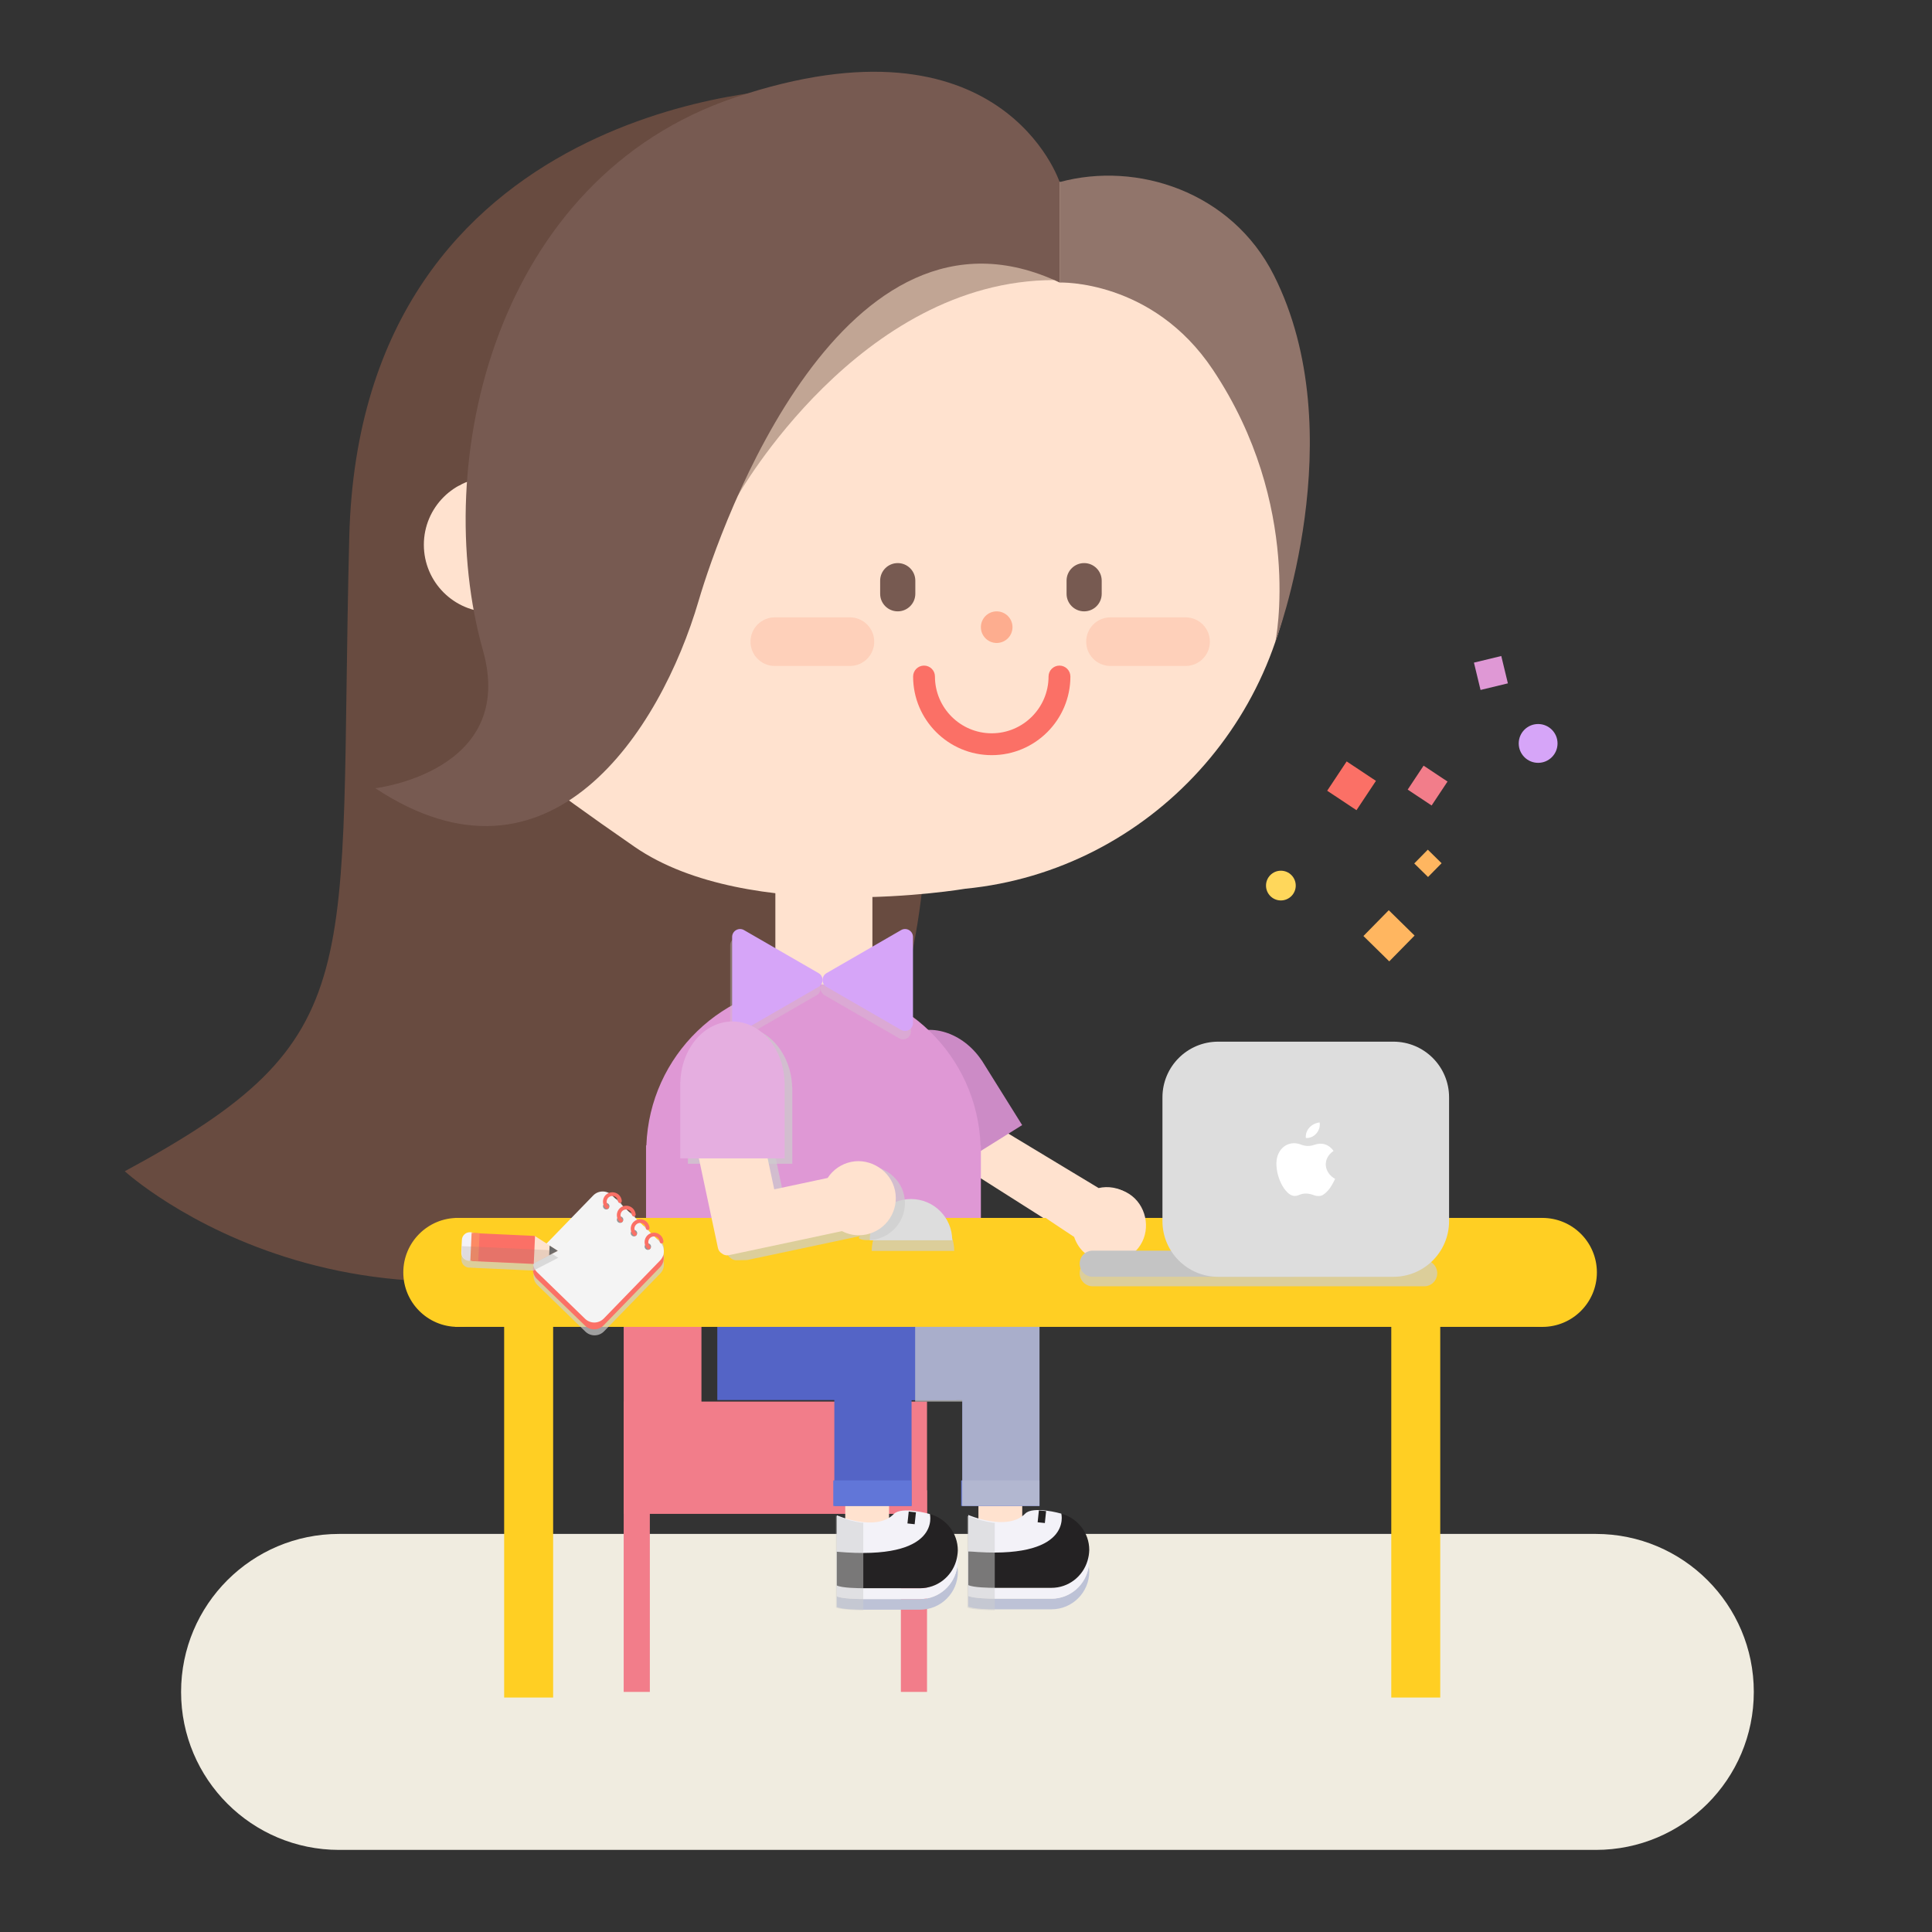 <?xml version="1.0" encoding="utf-8"?>
<!-- Generator: Adobe Illustrator 16.0.0, SVG Export Plug-In . SVG Version: 6.00 Build 0)  -->
<!DOCTYPE svg PUBLIC "-//W3C//DTD SVG 1.1//EN" "http://www.w3.org/Graphics/SVG/1.1/DTD/svg11.dtd">
<svg version="1.1" id="Layer_1" xmlns="http://www.w3.org/2000/svg" xmlns:xlink="http://www.w3.org/1999/xlink" x="0px" y="0px"
	 width="200px" height="200px" viewBox="0 0 200 200" enable-background="new 0 0 200 200" xml:space="preserve">
<rect x="0" y="0" width="200" height="200" fill="#333333" stroke="none"/>
<g>
	<path fill="#F0ECE0" d="M181.553,175.146c0,9.039-7.32,16.355-16.352,16.355h-130.1c-9.033,0-16.356-7.316-16.356-16.355l0,0
		c0-9.033,7.323-16.354,16.356-16.354h130.1C174.232,158.793,181.553,166.113,181.553,175.146L181.553,175.146z"/>
	<g>
		<path fill="#684B40" d="M82.256,9.2c0,0-44.947,0.869-46.1,46.376c-1.155,45.504,2.441,51.825-23.239,65.672
			c0,0,25.639,23.49,64.527,3.09C116.326,103.934,82.256,9.2,82.256,9.2z"/>
		<rect x="80.265" y="91.944" fill="#FFE2CF" width="10.047" height="11.054"/>
		<g>
			<g>
				<rect x="93.258" y="154.277" fill="#F27D8A" width="2.707" height="20.869"/>
				<rect x="64.564" y="154.277" fill="#F27D8A" width="2.707" height="20.869"/>
				<rect x="64.564" y="145.09" fill="#F27D8A" width="31.401" height="11.625"/>
			</g>
			<rect x="64.564" y="127.268" fill="#F27D8A" width="8.05" height="28.758"/>
		</g>
		<g>
			<rect x="74.255" y="135.219" fill="#5464C6" width="24.721" height="9.715"/>
			<g>
				<rect x="87.5" y="154.129" fill="#FFE2CF" width="4.534" height="3.572"/>
				<rect x="101.287" y="154.129" fill="#FFE2CF" width="4.535" height="3.572"/>
				<polygon fill="#5464C6" points="102.295,133.533 102.295,130.734 90.44,130.734 90.44,133.533 86.37,133.533 86.37,155.893 
					94.364,155.893 94.364,144.934 99.612,144.934 99.612,155.893 107.607,155.893 107.607,133.533 				"/>
				<rect x="86.26" y="153.252" fill="#6176D8" width="8.104" height="2.641"/>
				<rect x="99.503" y="153.252" fill="#7384D8" width="8.104" height="2.641"/>
				<g>
					<g>
						<path fill="#BDC2D6" d="M99.098,162.166c-0.269,1.9-1.883,3.369-3.857,3.369h-5.779c-0.624,0-2.31-0.027-2.833-0.285v1.102
							c0.523,0.258,2.209,0.283,2.833,0.283h5.779c2.16,0,3.916-1.748,3.916-3.914C99.157,162.533,99.125,162.348,99.098,162.166z"
							/>
						<path fill="#F3F2F8" d="M99.098,162.166c0.027-0.182,0.056-0.357,0.056-0.547s-0.028-0.373-0.056-0.559
							c-0.029,0.189-0.068,0.371-0.122,0.549C99.033,161.793,99.074,161.977,99.098,162.166z"/>
						<path fill="#F3F2F8" d="M95.241,164.414h-5.779c-0.624,0-2.31-0.025-2.833-0.285v1.121c0.523,0.258,2.209,0.285,2.833,0.285
							h5.779c1.975,0,3.589-1.469,3.857-3.369c-0.024-0.189-0.065-0.373-0.122-0.557C98.494,163.229,97.014,164.414,95.241,164.414z
							"/>
						<path fill="#242223" d="M96.262,156.734c-0.016,0.369-0.086,0.727-0.197,1.062c-0.123,0.373-0.288,0.727-0.509,1.041
							c-0.71,1.002-1.795,1.219-3.196,1.578l-5.732,0.217v3.496c0.523,0.26,2.209,0.285,2.833,0.285h5.779
							c1.773,0,3.253-1.186,3.735-2.805c0.054-0.178,0.093-0.359,0.122-0.549c0.027-0.186,0.056-0.369,0.056-0.561
							C99.154,158.689,97.925,157.188,96.262,156.734z"/>
					</g>
					<g>
						<path fill="#F3F2F8" d="M86.628,160.633v-3.766c0,0,4.056,1.75,5.894-0.133c0.823-0.842,3.74,0,3.74,0
							S97.526,161.611,86.628,160.633z"/>
					</g>
					
						<rect x="93.944" y="156.49" transform="matrix(-0.994 -0.107 0.107 -0.994 171.321 323.39)" fill="#242223" width="0.75" height="1.238"/>
				</g>
				<g>
					<g>
						<path fill="#BDC2D6" d="M112.707,162.125c-0.27,1.9-1.889,3.371-3.863,3.371h-5.777c-0.621,0-2.31-0.031-2.83-0.287v1.1
							c0.521,0.26,2.208,0.287,2.83,0.287h5.78c2.159,0,3.915-1.752,3.915-3.916C112.762,162.49,112.73,162.311,112.707,162.125z"/>
						<path fill="#F3F2F8" d="M112.707,162.125c0.023-0.182,0.053-0.359,0.053-0.547c0-0.191-0.029-0.375-0.053-0.561
							c-0.031,0.188-0.072,0.369-0.126,0.547C112.635,161.748,112.679,161.936,112.707,162.125z"/>
						<path fill="#F3F2F8" d="M108.844,164.373h-5.777c-0.621,0-2.31-0.025-2.83-0.285v1.121c0.521,0.256,2.208,0.287,2.83,0.287
							h5.777c1.975,0,3.594-1.471,3.863-3.371c-0.028-0.189-0.072-0.377-0.126-0.561C112.1,163.186,110.619,164.373,108.844,164.373
							z"/>
						<path fill="#242223" d="M109.867,156.691c-0.014,0.373-0.086,0.727-0.194,1.062c-0.122,0.375-0.289,0.727-0.515,1.039
							c-0.707,1.006-1.788,1.223-3.188,1.58l-5.732,0.219v3.496c0.521,0.26,2.208,0.285,2.831,0.285h5.776
							c1.775,0,3.257-1.189,3.737-2.809c0.054-0.178,0.095-0.357,0.126-0.547c0.022-0.186,0.053-0.371,0.053-0.561
							C112.76,158.65,111.531,157.146,109.867,156.691z"/>
					</g>
					<g>
						<path fill="#F3F2F8" d="M100.237,160.592v-3.764c0,0,4.052,1.748,5.891-0.137c0.823-0.84,3.739,0,3.739,0
							S111.131,161.568,100.237,160.592z"/>
					</g>
					
						<rect x="107.549" y="156.442" transform="matrix(-0.995 -0.104 0.104 -0.995 198.904 324.509)" fill="#242223" width="0.75" height="1.24"/>
				</g>
			</g>
		</g>
		<path fill="#FFE2CF" d="M117.805,128.787c1.107-1.748,0.562-4.188-1.186-5.297c-0.862-0.549-1.891-0.73-2.891-0.504l-11.568-6.979
			l-1.623,4.209c-0.118,0.193-0.161,0.424-0.111,0.646c0.004,0.014,0.017,0.023,0.02,0.039c0.006,0.029-0.003,0.057,0.006,0.084
			c0.035,0.168,0.121,0.322,0.244,0.443c0.045,0.043,0.093,0.08,0.146,0.111l10.103,6.414c0.187,0.561,0.494,1.084,0.937,1.514
			c0.188,0.189,0.399,0.357,0.629,0.498C114.295,131.104,116.669,130.574,117.805,128.787z"/>
		<path fill="#CC8BC6" d="M101.617,109.765c-1.937-2.896-5.418-4-7.892-2.456c-2.473,1.543-3.012,5.158-1.257,8.168l-0.01,0.004
			l4.19,6.713l9.165-5.725l-4.189-6.709L101.617,109.765z"/>
		<path fill="#FFE2CF" d="M134.049,54.188c0-20.884-16.927-37.811-37.809-37.811c-26.991,0-42.453,14.454-44.663,33.116
			c-0.241-0.029-0.474-0.077-0.72-0.077c-3.854,0-6.98,3.125-6.98,6.979c0,3.855,3.126,6.98,6.98,6.98
			c0.143,0,0.275-0.035,0.416-0.044l1.148,14.577c0,0,3.231,2.82,13.26,9.747C77.512,95.826,99.937,92,99.937,92h0.006
			C119.072,90.124,134.049,73.81,134.049,54.188z"/>
		<path fill="#DF98D5" d="M101.506,118.57c-0.338-9.27-7.941-16.688-17.297-16.688s-16.958,7.418-17.297,16.688h-0.034v9.506h34.663
			v-9.506H101.506z"/>
		<rect x="47.121" y="126.078" fill="#FFCF23" width="112.547" height="11.279"/>
		<rect x="52.19" y="129.512" fill="#FFCF23" width="5.07" height="46.217"/>
		<rect x="144.025" y="129.512" fill="#FFCF23" width="5.068" height="46.217"/>
		<path opacity="0.3" fill="#CECECE" enable-background="new    " d="M84.534,101.608l-7.718-4.459
			c-0.257-0.145-0.567-0.145-0.822,0c-0.253,0.148-0.407,0.42-0.407,0.711v8.913c0,0.294,0.154,0.564,0.407,0.71
			c0.127,0.074,0.269,0.113,0.412,0.113c0.14,0,0.281-0.039,0.41-0.113l7.718-4.455c0.255-0.146,0.41-0.418,0.41-0.71
			S84.789,101.756,84.534,101.608z"/>
		<path opacity="0.3" fill="#CECECE" enable-background="new    " d="M85.355,101.608l7.717-4.459c0.256-0.145,0.567-0.145,0.825,0
			c0.251,0.148,0.409,0.42,0.409,0.711v8.913c0,0.294-0.158,0.564-0.409,0.71c-0.129,0.074-0.27,0.113-0.412,0.113
			c-0.144,0-0.283-0.039-0.413-0.113l-7.717-4.455c-0.254-0.146-0.412-0.418-0.412-0.71S85.101,101.756,85.355,101.608z"/>
		<path fill="#D6A5F8" d="M84.742,100.74l-7.72-4.456c-0.257-0.149-0.567-0.149-0.822,0c-0.254,0.145-0.41,0.418-0.41,0.709v8.911
			c0,0.297,0.155,0.564,0.41,0.713c0.13,0.073,0.27,0.108,0.41,0.108c0.143,0,0.286-0.035,0.412-0.108l7.719-4.457
			c0.254-0.146,0.41-0.416,0.41-0.709C85.151,101.156,84.996,100.885,84.742,100.74z"/>
		<path fill="#D6A5F8" d="M85.561,100.74l7.718-4.456c0.255-0.149,0.567-0.149,0.824,0c0.252,0.145,0.409,0.418,0.409,0.709v8.911
			c0,0.297-0.157,0.564-0.409,0.713c-0.129,0.073-0.272,0.108-0.415,0.108c-0.14,0-0.28-0.035-0.409-0.108l-7.718-4.457
			c-0.253-0.146-0.41-0.416-0.41-0.709C85.151,101.156,85.308,100.885,85.561,100.74z"/>
		<circle fill="#FFCF23" cx="47.39" cy="131.718" r="5.64"/>
		<path fill="#FFCF23" d="M165.309,131.719c0,3.115-2.523,5.641-5.645,5.641c-3.113,0-5.637-2.523-5.637-5.641
			c0-3.115,2.521-5.641,5.637-5.641C162.785,126.078,165.309,128.604,165.309,131.719z"/>
		<path opacity="0.7" fill="#CECECE" enable-background="new    " d="M94.512,125.225c-2.358,0-4.271,1.912-4.271,4.271h8.539
			C98.78,127.137,96.869,125.225,94.512,125.225z"/>
		<path fill="#DDDDDD" d="M94.303,124.123c-2.356,0-4.269,1.91-4.269,4.271h8.541C98.575,126.033,96.662,124.123,94.303,124.123z"/>
		<path opacity="0.7" fill="#CECECE" enable-background="new    " d="M93.596,123.746c-0.43-2.025-2.524-3.391-4.55-2.959
			c-1.002,0.211-1.863,0.807-2.419,1.664l-5.535,1.176l-1.79-8.412c-0.096-0.463-0.554-0.76-1.017-0.66l-5.13,1.088
			c-0.222,0.051-0.416,0.184-0.541,0.373c-0.124,0.191-0.166,0.422-0.119,0.646l2.77,13.037c0.047,0.225,0.183,0.416,0.373,0.541
			c0.01,0.01,0.026,0.006,0.039,0.014c0.022,0.018,0.038,0.045,0.062,0.059c0.144,0.096,0.314,0.146,0.483,0.146
			c0.063,0,0.124-0.008,1.135-0.021l11.699-2.486c-0.421,0.268,0.167,0.428,0.783,0.428c0.269,0,0.537-0.029,0.799-0.082
			C92.707,127.854,94.036,125.812,93.596,123.746z"/>
		<path opacity="0.7" fill="#CECECE" enable-background="new    " d="M82.007,112.561c-0.105-3.48-2.477-6.264-5.392-6.264
			c-2.916,0-5.288,2.783-5.393,6.264h-0.011v7.906h10.807v-7.906H82.007z"/>
		<path fill="#FFE2CF" d="M92.65,123.24c-0.43-2.025-2.524-3.389-4.552-2.959c-1.002,0.213-1.86,0.805-2.421,1.662l-5.529,1.178
			l-1.791-8.412c-0.096-0.465-0.554-0.758-1.017-0.66l-5.13,1.09c-0.224,0.045-0.418,0.18-0.542,0.373
			c-0.124,0.189-0.165,0.422-0.12,0.645l2.773,13.035c0.045,0.225,0.179,0.418,0.37,0.543c0.013,0.008,0.027,0.006,0.04,0.012
			c0.024,0.021,0.039,0.045,0.062,0.061c0.148,0.096,0.314,0.146,0.486,0.146c0.06,0,0.123-0.008,0.184-0.021l11.7-2.488
			c0.526,0.27,1.114,0.43,1.73,0.43c0.269,0,0.539-0.027,0.801-0.084C91.763,127.35,93.088,125.307,92.65,123.24z"/>
		<path fill="#E5AEE0" d="M81.216,112.006c-0.105-3.48-2.477-6.262-5.394-6.262c-2.914,0-5.285,2.78-5.39,6.262h-0.009v7.91h10.805
			v-7.91H81.216z"/>
		<path fill="#684B40" d="M67.017,37.458c0,0-7.381,11.977-15.439,12.033c0,0-2.146-0.654-3.961,0.726
			c-1.817,1.377-0.894-29.953,29.895-37.44L67.017,37.458z"/>
		<path fill="#91756B" d="M109.693,29.248c0,0,9.599-0.358,15.861,9.021c9.389,14.061,6.475,28.158,6.475,28.158
			s8.127-21.521-0.162-37.944c-4.361-8.64-14.172-11.818-22.174-9.633"/>
		<path opacity="0.2" fill="#FC8A64" enable-background="new    " d="M90.498,66.425c0,1.391-1.125,2.516-2.516,2.516h-7.773
			c-1.389,0-2.517-1.125-2.517-2.516l0,0c0-1.391,1.127-2.517,2.517-2.517h7.773C89.373,63.91,90.498,65.036,90.498,66.425
			L90.498,66.425z"/>
		<path opacity="0.2" fill="#FC8A64" enable-background="new    " d="M125.246,66.425c0,1.391-1.127,2.516-2.518,2.516h-7.771
			c-1.391,0-2.516-1.125-2.516-2.516l0,0c0-1.391,1.125-2.517,2.517-2.517h7.772C124.119,63.91,125.246,65.036,125.246,66.425
			L125.246,66.425z"/>
		<path opacity="0.4" fill="#664A3D" enable-background="new    " d="M76.397,51.289c0,0,12.569-22.295,32.73-22.295l-4.467-7.274
			l-14.075-3.536l-13.689,10.81L76.397,51.289z"/>
		<path fill="#775A51" d="M109.693,18.85v10.398c-22.396-10.607-35.039,24.98-37.375,32.955
			c-3.938,13.43-15.405,31.328-33.464,19.394c0,0,14.681-1.717,11.138-14.284c-5.504-19.519,1.28-48.868,26.074-57.216
			C103.738,0.779,109.693,18.85,109.693,18.85z"/>
		<path opacity="0.5" fill="#CECECE" enable-background="new    " d="M89.368,166.693c0,0-2.355-0.012-2.832-0.285v-9.48
			c0,0,1.921,0.693,2.832,0.709V166.693z"/>
		<path opacity="0.5" fill="#CECECE" enable-background="new    " d="M102.977,166.693c0,0-2.356-0.012-2.835-0.285v-9.48
			c0,0,1.923,0.693,2.835,0.709V166.693z"/>
		<polygon opacity="0.7" fill="#CECECE" enable-background="new    " points="94.736,137.357 94.736,145.09 99.612,145.09 
			99.612,155.893 107.607,155.893 107.607,145.09 107.607,144.934 107.607,137.357 		"/>
		<path opacity="0.7" fill="#CECECE" enable-background="new    " d="M68.443,129.312c0.031,0.016,0.062,0.033,0.098,0.029
			c0.109-0.004,0.188-0.098,0.184-0.201c-0.021-0.242-0.12-0.469-0.298-0.637c-0.269-0.258-0.651-0.324-0.987-0.213l-0.36-0.352
			c0.01,0.002,0.017,0.016,0.026,0.012c0.108-0.016,0.187-0.102,0.178-0.207c-0.017-0.242-0.121-0.469-0.294-0.635
			c-0.271-0.262-0.649-0.322-0.985-0.213l-0.366-0.354c0.013,0.002,0.019,0.014,0.031,0.014c0.105-0.012,0.186-0.102,0.179-0.207
			c-0.019-0.24-0.122-0.467-0.299-0.635c-0.27-0.262-0.65-0.324-0.986-0.217l-0.362-0.346l0.028,0.01
			c0.109-0.01,0.188-0.105,0.184-0.205c-0.019-0.242-0.12-0.471-0.295-0.637c-0.297-0.285-0.726-0.348-1.079-0.188
			c-0.518-0.264-1.162-0.189-1.587,0.25l-5.832,6.004c-0.335,0.348-0.428,0.824-0.327,1.264c-0.146,0.475-0.045,1.008,0.339,1.377
			l4.966,4.824c0.541,0.523,1.408,0.512,1.932-0.031l5.833-6.004c0.336-0.348,0.425-0.822,0.326-1.258
			C68.821,130.137,68.732,129.674,68.443,129.312z M68.161,128.783c0.101,0.098,0.158,0.229,0.173,0.373l-0.549-0.531
			C67.919,128.637,68.054,128.682,68.161,128.783z M66.723,127.389c0.102,0.098,0.164,0.234,0.174,0.377l-0.55-0.535
			C66.481,127.236,66.618,127.287,66.723,127.389z M65.285,125.992c0.106,0.102,0.17,0.234,0.178,0.381l0,0l-0.554-0.539
			C65.043,125.842,65.18,125.889,65.285,125.992z M64.024,124.979l-0.556-0.537c0.139,0.002,0.273,0.055,0.381,0.16
			C63.948,124.701,64.015,124.832,64.024,124.979z"/>
		<g>
			<path fill="#FB7066" d="M62.487,137.199c-0.521,0.543-1.391,0.553-1.933,0.025l-4.965-4.82c-0.543-0.523-0.552-1.391-0.026-1.934
				l5.827-6.004c0.528-0.541,1.396-0.559,1.936-0.031l4.967,4.824c0.54,0.523,0.554,1.389,0.026,1.934L62.487,137.199z"/>
			<path fill="#F4F4F4" d="M62.502,136.494c-0.529,0.541-1.392,0.551-1.936,0.025l-4.964-4.82c-0.54-0.525-0.55-1.395-0.025-1.936
				l5.83-6.006c0.527-0.543,1.394-0.555,1.933-0.027l4.966,4.82c0.542,0.527,0.556,1.393,0.029,1.932L62.502,136.494z"/>
			<path fill="#969696" d="M62.996,125.102c-0.128,0.133-0.343,0.133-0.471,0.006c-0.133-0.129-0.139-0.338-0.006-0.475
				c0.128-0.131,0.341-0.133,0.47-0.006C63.122,124.756,63.122,124.967,62.996,125.102z"/>
			<g>
				<path fill="#FB7066" d="M62.715,125.096c-0.386-0.373-0.396-0.99-0.024-1.381c0.38-0.381,0.994-0.391,1.383-0.02
					c0.175,0.17,0.275,0.395,0.295,0.635c0.002,0.102-0.074,0.197-0.182,0.207c-0.107,0.006-0.2-0.074-0.207-0.18
					c-0.009-0.146-0.075-0.281-0.177-0.385c-0.235-0.227-0.606-0.219-0.838,0.014c-0.222,0.234-0.216,0.604,0.016,0.83
					c0.079,0.078,0.079,0.197,0.005,0.273C62.913,125.17,62.792,125.172,62.715,125.096z"/>
			</g>
			<path fill="#969696" d="M64.434,126.494c-0.128,0.133-0.341,0.137-0.477,0.006c-0.13-0.127-0.136-0.338-0.004-0.473
				c0.128-0.131,0.338-0.137,0.474-0.006C64.559,126.148,64.563,126.361,64.434,126.494z"/>
			<g>
				<path fill="#FB7066" d="M64.151,126.49c-0.388-0.373-0.393-0.994-0.02-1.383c0.372-0.383,0.992-0.391,1.375-0.018
					c0.175,0.17,0.279,0.395,0.301,0.635c0.004,0.107-0.075,0.195-0.181,0.203c-0.11,0.014-0.2-0.07-0.207-0.18
					c-0.011-0.145-0.073-0.279-0.18-0.381c-0.232-0.225-0.606-0.221-0.834,0.012c-0.226,0.234-0.219,0.607,0.015,0.84
					c0.076,0.07,0.083,0.191,0.007,0.268C64.35,126.562,64.227,126.566,64.151,126.49z"/>
			</g>
			<path fill="#969696" d="M65.867,127.893c-0.123,0.133-0.338,0.133-0.47,0.002c-0.135-0.127-0.137-0.338-0.011-0.469
				c0.13-0.135,0.346-0.139,0.475-0.008C65.995,127.547,65.997,127.76,65.867,127.893z"/>
			<g>
				<path fill="#FB7066" d="M65.586,127.889c-0.384-0.375-0.392-0.996-0.02-1.383c0.377-0.381,0.994-0.395,1.378-0.021
					c0.174,0.172,0.279,0.396,0.296,0.635c0.009,0.107-0.071,0.193-0.179,0.207c-0.104,0.01-0.199-0.074-0.206-0.182
					c-0.009-0.143-0.074-0.279-0.175-0.379c-0.237-0.229-0.609-0.225-0.832,0.01c-0.234,0.234-0.228,0.605,0.008,0.834
					c0.079,0.07,0.083,0.195,0.005,0.273C65.786,127.959,65.664,127.963,65.586,127.889z"/>
			</g>
			<path fill="#969696" d="M67.305,129.285c-0.126,0.137-0.339,0.137-0.47,0.008c-0.135-0.131-0.139-0.342-0.011-0.473
				c0.133-0.133,0.345-0.137,0.472-0.008C67.431,128.938,67.433,129.152,67.305,129.285z"/>
			<g>
				<path fill="#FB7066" d="M67.023,129.281c-0.383-0.373-0.396-0.994-0.021-1.379c0.38-0.389,0.996-0.395,1.379-0.021
					c0.178,0.166,0.279,0.395,0.297,0.637c0.005,0.104-0.074,0.195-0.184,0.201c-0.105,0.01-0.192-0.066-0.201-0.178
					c-0.012-0.146-0.074-0.281-0.178-0.383c-0.235-0.227-0.609-0.221-0.835,0.014c-0.228,0.234-0.222,0.604,0.016,0.836
					c0.074,0.07,0.074,0.193,0.002,0.27C67.223,129.354,67.102,129.355,67.023,129.281z"/>
			</g>
		</g>
		<path opacity="0.7" fill="#CECECE" enable-background="new    " d="M57.757,130.168l-0.028-0.002l-2.344-1.5l0.004-0.033
			l-6.364-0.293l0,0l-0.068-0.002c-0.083-0.031-0.167-0.062-0.26-0.064c-0.46-0.025-0.85,0.33-0.87,0.789l-0.059,1.291
			c-0.022,0.461,0.333,0.85,0.793,0.873l0.014-0.002l0.015,0.002c0.039,0,0.077-0.002,0.115-0.012v0.014l0.028,0.002v0.002
			l0.188,0.006l0.635,0.031l0.689,0.031l5.01,0.23l0,0h0.027V131.5l2.521-1.301L57.757,130.168z"/>
		<g>
			<g>
				<path fill="#F3F2F8" d="M48.548,130.512c-0.459-0.021-0.815-0.414-0.795-0.871l0.061-1.291c0.021-0.457,0.412-0.812,0.872-0.791
					l0,0c0.458,0.021,0.811,0.41,0.791,0.867l-0.059,1.291C49.396,130.176,49.007,130.531,48.548,130.512L48.548,130.512z"/>
				<polygon fill="#FFE2CF" points="55.319,127.922 57.764,129.482 55.189,130.816 				"/>
				<polygon fill="#686868" points="56.895,128.945 57.735,129.48 56.85,129.939 				"/>
				
					<rect x="50.672" y="126.037" transform="matrix(0.046 -0.999 0.999 0.046 -79.35 175.374)" fill="#FB7066" width="2.901" height="6.368"/>
				<polygon fill="#FC8A64" points="48.689,130.514 48.822,127.619 49.648,127.66 49.512,130.555 				"/>
			</g>
			<path opacity="0.2" fill="#917D73" enable-background="new    " d="M55.269,130.789l2.52-1.305l-0.05-0.027l-9.928-0.459
				l-0.03,0.643c-0.02,0.461,0.333,0.852,0.793,0.871c0.048,0.002,0.098-0.002,0.143-0.01v0.02l0.19,0.008l0.634,0.029l5.728,0.262
				V130.789z"/>
		</g>
		<path fill="#FFE2CF" d="M118.057,128.881c1.109-1.748,0.564-4.189-1.183-5.295c-0.865-0.551-1.892-0.73-2.892-0.508
			c0,0-10.765-0.023-5.738,2.994c0.004,0.029,2.951,1.975,2.951,1.975c0.188,0.561,0.494,1.086,0.936,1.518
			c0.189,0.189,0.402,0.355,0.631,0.5C114.548,131.195,116.923,130.668,118.057,128.881z"/>
		<g>
			<path opacity="0.7" fill="#CECECE" enable-background="new    " d="M148.781,131.805c0,0.75-0.607,1.354-1.354,1.354h-34.305
				c-0.748,0-1.354-0.604-1.354-1.354l0,0c0-0.746,0.604-1.352,1.354-1.352h34.305C148.174,130.453,148.781,131.059,148.781,131.805
				L148.781,131.805z"/>
			<path fill="#C4C4C4" d="M135.172,130.818c0,0.75-0.605,1.355-1.354,1.355h-20.695c-0.748,0-1.354-0.605-1.354-1.355l0,0
				c0-0.75,0.604-1.354,1.354-1.354h20.695C134.566,129.467,135.172,130.068,135.172,130.818L135.172,130.818z"/>
			<path fill="#DDDDDD" d="M150.008,126.408c0,3.188-2.578,5.766-5.766,5.766h-18.139c-3.187,0-5.767-2.578-5.767-5.766v-12.811
				c0-3.182,2.58-5.764,5.767-5.764h18.139c3.188,0,5.766,2.582,5.766,5.764V126.408z"/>
			<g id="OQ5zlO_1_">
				<g>
					<path fill="#FFFFFF" d="M138.051,119.139c-1.225,0.846-0.963,2.279,0.162,2.898c-0.318,0.646-0.662,1.297-1.299,1.678
						c-0.223,0.133-0.615,0.121-0.873,0.02c-0.549-0.213-1.057-0.26-1.596-0.02c-0.365,0.16-0.709,0.1-1.023-0.148
						c-0.961-0.766-1.555-2.742-1.168-3.91c0.355-1.064,1.371-1.578,2.412-1.174c0.479,0.184,0.914,0.197,1.398,0.027
						C136.873,118.227,137.562,118.469,138.051,119.139z"/>
					<path fill="#FFFFFF" d="M136.611,116.195c0.137,0.855-0.592,1.676-1.43,1.607C135.102,117.016,135.73,116.301,136.611,116.195z
						"/>
				</g>
			</g>
		</g>
	</g>
	
		<rect x="138.085" y="79.501" transform="matrix(-0.833 -0.553 0.553 -0.833 211.484 226.456)" fill="#FB7066" width="3.641" height="3.644"/>
	
		<rect x="146.249" y="79.831" transform="matrix(-0.833 -0.553 0.553 -0.833 225.88 230.759)" fill="#F27D8A" width="2.974" height="2.976"/>
	
		<rect x="141.933" y="95.104" transform="matrix(-0.714 -0.701 0.701 -0.714 178.487 266.92)" fill="#FFB660" width="3.744" height="3.741"/>
	
		<rect x="146.731" y="88.374" transform="matrix(-0.713 -0.701 0.701 -0.713 190.499 256.656)" fill="#FFB660" width="2.001" height="2.001"/>
	
		<rect x="152.796" y="68.195" transform="matrix(-0.235 -0.972 0.972 -0.235 122.887 235.968)" fill="#DF98D5" width="2.911" height="2.912"/>
	<circle fill="#D6A5F8" cx="159.227" cy="76.96" r="2.009"/>
	<circle fill="#FFD75B" cx="132.596" cy="91.675" r="1.539"/>
	<g>
		<g>
			<g>
				<path fill="#775A51" d="M92.932,63.287c1.006,0,1.822-0.813,1.822-1.819V60.11c0-1.001-0.815-1.819-1.822-1.819l0,0
					c-1.006,0-1.819,0.817-1.819,1.819v1.357C91.113,62.474,91.926,63.287,92.932,63.287L92.932,63.287z"/>
				<path fill="#775A51" d="M112.23,63.287c1.004,0,1.818-0.813,1.818-1.819V60.11c0-1.001-0.814-1.819-1.818-1.819l0,0
					c-1.006,0-1.82,0.817-1.82,1.819v1.357C110.41,62.474,111.225,63.287,112.23,63.287L112.23,63.287z"/>
				<g>
					<path fill="#FB7066" d="M102.665,78.173c-4.489,0-8.14-3.65-8.14-8.139c0-0.627,0.507-1.132,1.131-1.132
						c0.625,0,1.13,0.505,1.13,1.132c0,3.241,2.64,5.877,5.879,5.877c3.241,0,5.88-2.636,5.88-5.877
						c0-0.627,0.505-1.132,1.131-1.132c0.621,0,1.131,0.505,1.131,1.132C110.807,74.522,107.154,78.173,102.665,78.173z"/>
				</g>
			</g>
		</g>
		<circle opacity="0.6" fill="#FC8A64" enable-background="new    " cx="103.177" cy="64.924" r="1.636"/>
	</g>
</g>
</svg>
